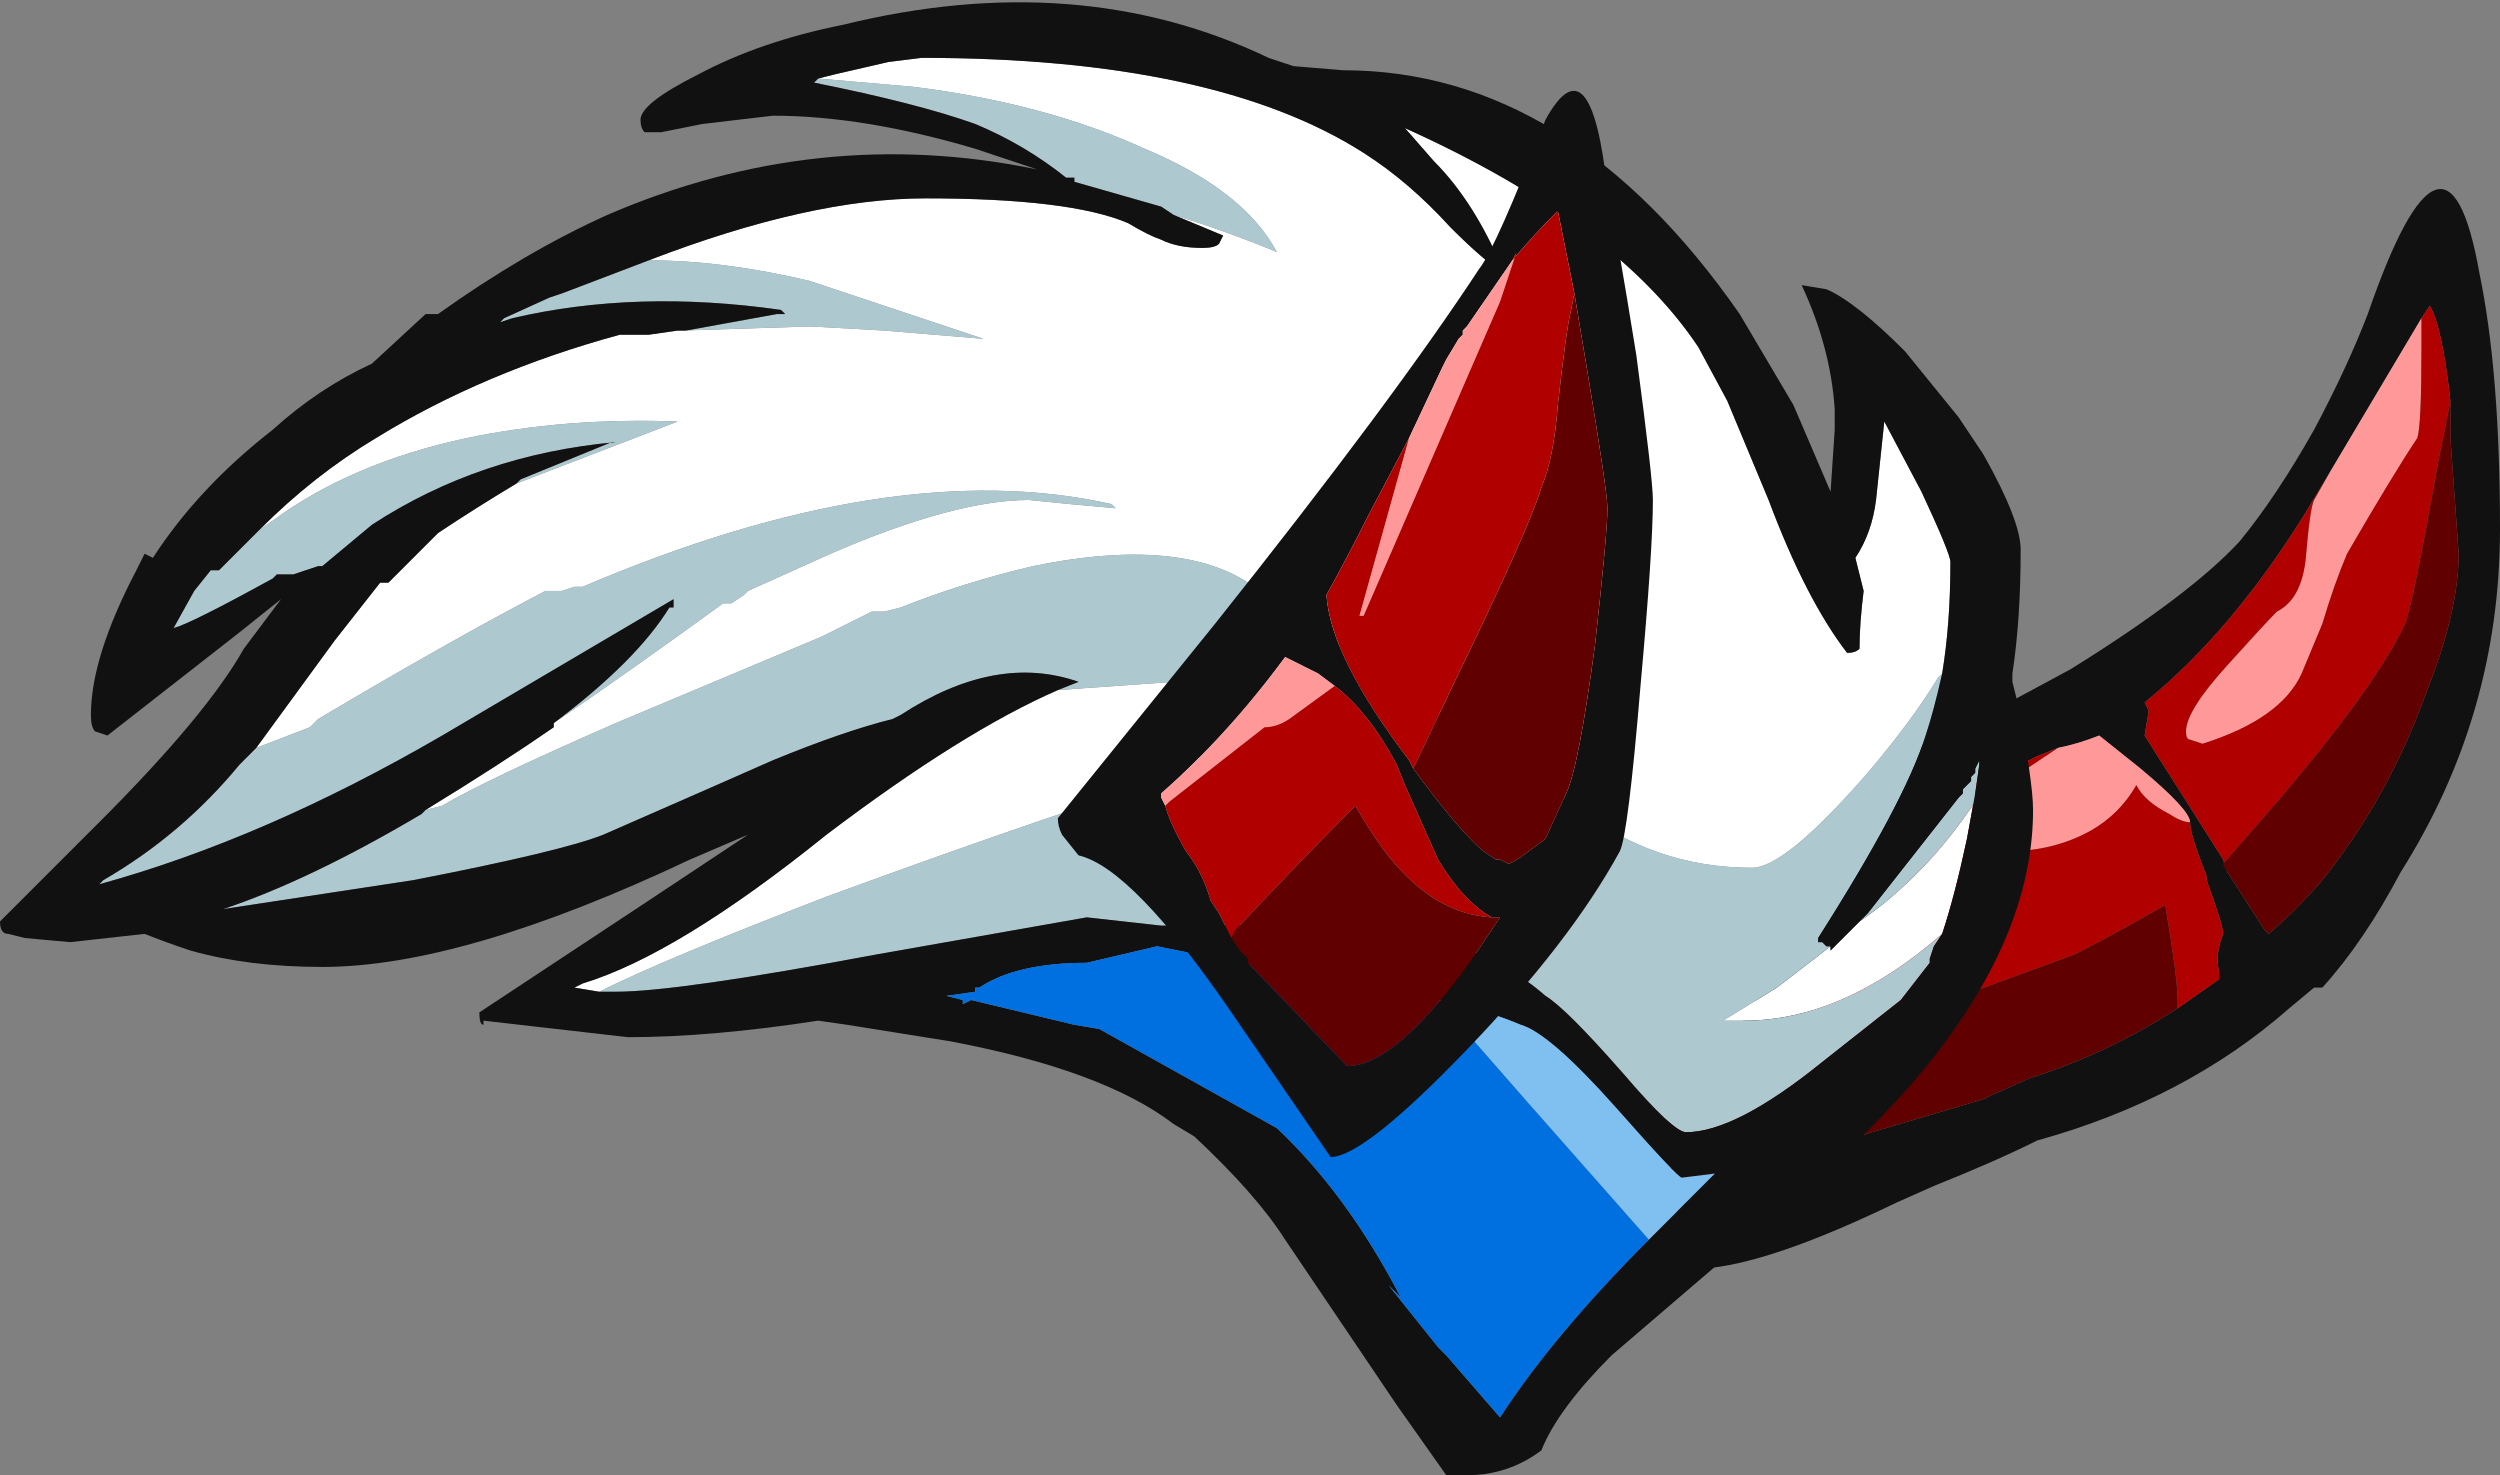 <?xml version="1.0" encoding="UTF-8" standalone="no"?>
<svg xmlns:ffdec="https://www.free-decompiler.com/flash" xmlns:xlink="http://www.w3.org/1999/xlink" ffdec:objectType="shape" height="17.85px" width="30.25px" xmlns="http://www.w3.org/2000/svg">
  <rect width="100%" height="100%" fill="#808080" stroke="none"/>
  <g transform="matrix(1.0, 0.0, 0.0, 1.0, 11.15, 19.35)">
    <path d="M9.15 -5.8 L12.15 -10.4 Q12.6 -10.55 13.25 -10.9 L13.9 -11.25 Q15.35 -12.15 15.95 -12.8 16.4 -13.35 16.85 -14.15 17.25 -14.9 17.5 -15.55 18.45 -18.3 18.85 -16.05 19.1 -14.85 19.1 -12.95 19.1 -10.7 17.9 -8.8 17.45 -7.95 16.95 -7.4 L16.85 -7.4 16.55 -7.15 Q15.3 -6.05 13.5 -5.55 13.0 -5.3 12.25 -5.0 L11.8 -4.8 Q10.25 -4.05 9.45 -4.0 L9.15 -4.6 9.25 -5.05 Q10.2 -5.25 11.5 -5.65 L12.85 -6.05 12.95 -6.1 13.4 -6.3 Q14.35 -6.6 15.2 -7.15 L15.7 -7.5 15.7 -7.6 Q15.65 -7.8 15.75 -8.05 15.75 -8.15 15.55 -8.7 L15.55 -8.75 Q15.35 -9.25 15.35 -9.4 15.35 -9.55 14.75 -10.05 L14.25 -10.45 Q14.0 -10.35 13.75 -10.3 L13.5 -10.2 13.4 -10.15 12.8 -10.0 10.3 -6.45 9.15 -5.8 M18.5 -14.5 Q18.4 -15.4 18.25 -15.65 L18.15 -15.5 17.05 -13.65 16.75 -13.15 Q15.85 -11.7 14.8 -10.85 L14.85 -10.75 14.8 -10.45 15.75 -8.95 15.8 -8.8 16.25 -8.1 16.3 -8.05 Q16.65 -8.35 16.95 -8.7 17.75 -9.7 18.2 -10.95 18.6 -11.95 18.6 -12.65 L18.5 -14.05 18.5 -14.5" fill="#111111" fill-rule="evenodd" stroke="none"/>
    <path d="M13.75 -10.3 Q14.0 -10.35 14.25 -10.45 L14.75 -10.05 Q15.35 -9.55 15.35 -9.4 15.25 -9.4 15.1 -9.5 14.8 -9.65 14.7 -9.85 14.5 -9.5 14.15 -9.3 13.7 -9.05 13.15 -9.05 L13.3 -10.0 13.75 -10.3 M18.15 -15.5 L18.15 -15.15 Q18.15 -14.2 18.1 -14.05 17.8 -13.6 17.25 -12.65 17.1 -12.3 16.95 -11.8 L16.7 -11.2 Q16.45 -10.65 15.5 -10.35 L15.35 -10.4 Q15.3 -10.4 15.3 -10.5 15.3 -10.75 15.8 -11.3 16.25 -11.8 16.4 -11.95 16.7 -12.1 16.75 -12.6 16.8 -13.2 16.85 -13.3 L17.05 -13.65 18.15 -15.5" fill="#ff9999" fill-rule="evenodd" stroke="none"/>
    <path d="M9.15 -4.6 L9.0 -5.75 9.25 -5.05 9.15 -4.6 M10.3 -6.45 L12.8 -10.0 13.4 -10.15 13.5 -10.2 13.75 -10.3 13.3 -10.0 13.15 -9.05 Q13.7 -9.05 14.15 -9.3 14.5 -9.5 14.7 -9.85 14.8 -9.65 15.1 -9.5 15.25 -9.4 15.35 -9.4 15.35 -9.25 15.55 -8.75 L15.55 -8.7 Q15.75 -8.15 15.75 -8.05 15.65 -7.8 15.7 -7.6 L15.7 -7.5 15.2 -7.15 15.2 -7.25 Q15.2 -7.5 15.05 -8.4 14.35 -8.0 13.95 -7.8 L10.8 -6.65 10.3 -6.45 M18.15 -15.5 L18.25 -15.65 Q18.4 -15.4 18.5 -14.5 L18.35 -13.75 Q18.05 -12.05 17.95 -11.8 17.55 -10.95 16.1 -9.3 L15.75 -8.9 15.8 -8.8 15.75 -8.95 14.8 -10.45 14.85 -10.75 14.8 -10.85 Q15.85 -11.7 16.75 -13.15 L17.05 -13.65 16.85 -13.3 Q16.8 -13.2 16.75 -12.6 16.7 -12.1 16.4 -11.95 16.25 -11.8 15.8 -11.3 15.3 -10.75 15.3 -10.5 15.3 -10.4 15.35 -10.4 L15.5 -10.35 Q16.45 -10.65 16.7 -11.2 L16.95 -11.8 Q17.1 -12.3 17.25 -12.65 17.8 -13.6 18.1 -14.05 18.15 -14.2 18.15 -15.15 L18.15 -15.5" fill="#b00000" fill-rule="evenodd" stroke="none"/>
    <path d="M9.0 -5.75 L9.15 -5.8 10.3 -6.45 10.8 -6.65 13.95 -7.8 Q14.35 -8.0 15.05 -8.4 15.2 -7.5 15.2 -7.25 L15.2 -7.15 Q14.35 -6.6 13.4 -6.3 L12.95 -6.1 12.85 -6.05 11.5 -5.65 Q10.2 -5.25 9.25 -5.05 L9.0 -5.75 M15.8 -8.8 L15.75 -8.9 16.1 -9.3 Q17.55 -10.95 17.95 -11.8 18.05 -12.05 18.35 -13.75 L18.5 -14.5 18.5 -14.05 18.6 -12.65 Q18.6 -11.95 18.2 -10.95 17.75 -9.7 16.95 -8.7 16.65 -8.35 16.3 -8.05 L16.25 -8.1 15.8 -8.8" fill="#600000" fill-rule="evenodd" stroke="none"/>
    <path d="M-3.3 -16.2 Q-1.35 -16.95 0.05 -16.95 1.8 -16.95 2.5 -16.65 2.75 -16.5 2.9 -16.45 3.1 -16.35 3.4 -16.35 3.55 -16.35 3.6 -16.4 L3.65 -16.5 3.05 -16.75 Q3.7 -16.55 4.3 -16.3 3.9 -17.05 2.7 -17.55 1.5 -18.1 -0.1 -18.3 L-1.25 -18.4 -1.05 -18.45 -0.4 -18.6 0.0 -18.65 Q3.55 -18.65 5.35 -17.5 5.9 -17.15 6.4 -16.6 6.85 -16.15 7.05 -16.05 6.7 -16.9 6.2 -17.4 L5.85 -17.8 Q8.4 -16.65 9.4 -15.15 L9.75 -14.5 10.25 -13.3 Q10.7 -12.1 11.2 -11.45 11.3 -11.45 11.35 -11.5 11.35 -11.8 11.4 -12.2 L11.3 -12.6 Q11.5 -12.9 11.55 -13.3 L11.65 -14.25 12.1 -13.4 Q12.45 -12.65 12.45 -12.55 12.45 -11.8 12.35 -11.2 L12.3 -11.15 Q12.0 -10.65 11.45 -10.0 10.45 -8.85 10.05 -8.85 8.85 -8.85 7.9 -9.6 L4.15 -12.15 Q3.3 -12.9 1.35 -12.5 0.5 -12.3 -0.25 -12.0 L-0.45 -11.95 -0.6 -11.95 Q-0.9 -11.8 -1.2 -11.65 L-3.7 -10.6 Q-5.3 -9.9 -5.8 -9.6 L-6.0 -9.55 Q-5.1 -10.1 -4.45 -10.55 L-4.45 -10.6 Q-3.5 -11.25 -2.4 -12.05 L-2.3 -12.05 -2.15 -12.15 -2.1 -12.2 -1.1 -12.65 Q0.4 -13.3 1.3 -13.3 L1.8 -13.25 2.35 -13.2 2.3 -13.25 Q-0.35 -13.85 -4.1 -12.25 L-4.2 -12.25 -4.35 -12.2 -4.55 -12.2 Q-5.7 -11.6 -7.3 -10.65 L-7.4 -10.55 -8.05 -10.3 -7.1 -11.6 -6.55 -12.3 -6.45 -12.3 -5.85 -12.9 Q-5.4 -13.2 -4.9 -13.5 L-2.95 -14.25 Q-4.3 -14.3 -5.5 -14.05 -6.9 -13.75 -7.85 -13.05 L-8.0 -12.95 Q-7.35 -13.6 -6.6 -14.05 -5.3 -14.85 -3.65 -15.3 L-3.3 -15.3 -2.95 -15.35 -2.9 -15.35 -1.35 -15.4 -0.45 -15.35 0.75 -15.25 -1.35 -15.95 Q-2.4 -16.2 -3.3 -16.2 M11.45 -8.3 L11.35 -8.2 Q12.15 -8.75 12.75 -9.65 L12.75 -9.75 12.65 -9.2 Q12.5 -8.5 12.35 -8.05 11.15 -7.0 9.95 -7.0 L9.7 -7.0 10.35 -7.4 11.0 -7.9 11.0 -7.85 11.45 -8.3 M1.65 -11.0 L3.05 -11.1 3.4 -10.05 Q1.85 -9.6 -1.15 -8.5 -3.1 -7.75 -3.9 -7.35 L-4.2 -7.4 -4.1 -7.45 Q-2.95 -7.8 -1.15 -9.25 0.5 -10.5 1.65 -11.0 M3.45 -8.15 L5.1 -8.15 4.15 -8.15 3.7 -8.15 3.45 -8.15" fill="#ffffff" fill-rule="evenodd" stroke="none"/>
    <path d="M-3.3 -16.2 Q-2.4 -16.2 -1.35 -15.95 L0.75 -15.25 -0.45 -15.35 -1.35 -15.4 -2.9 -15.35 -2.95 -15.35 -2.85 -15.35 -1.75 -15.55 -1.65 -15.55 -1.7 -15.6 Q-3.45 -15.85 -4.95 -15.5 L-5.1 -15.45 -5.05 -15.5 -4.5 -15.75 -4.35 -15.8 -3.3 -16.2 M-8.0 -12.95 L-7.85 -13.05 Q-6.9 -13.75 -5.5 -14.05 -4.3 -14.3 -2.95 -14.25 L-4.9 -13.5 -4.85 -13.55 -3.75 -14.0 -3.7 -14.0 Q-5.35 -13.85 -6.65 -13.0 -6.95 -12.75 -7.25 -12.5 L-7.3 -12.5 -7.6 -12.4 -7.8 -12.4 -7.85 -12.35 Q-8.85 -11.8 -9.05 -11.75 L-8.8 -12.2 -8.6 -12.45 -8.5 -12.45 -8.0 -12.95 M-8.05 -10.3 L-7.4 -10.55 -7.3 -10.65 Q-5.7 -11.6 -4.55 -12.2 L-4.35 -12.2 -4.2 -12.25 -4.1 -12.25 Q-0.35 -13.85 2.3 -13.25 L2.35 -13.2 1.8 -13.25 1.3 -13.3 Q0.4 -13.3 -1.1 -12.65 L-2.1 -12.2 -2.15 -12.15 -2.3 -12.05 -2.4 -12.05 Q-3.5 -11.25 -4.45 -10.6 -3.45 -11.35 -3.05 -12.0 L-3.0 -12.0 -3.0 -12.1 -5.8 -10.45 Q-7.95 -9.2 -9.95 -8.65 L-9.9 -8.7 Q-8.95 -9.25 -8.25 -10.1 L-8.05 -10.3 M-6.0 -9.55 L-5.8 -9.6 Q-5.3 -9.9 -3.7 -10.6 L-1.2 -11.65 Q-0.9 -11.8 -0.6 -11.95 L-0.45 -11.95 -0.25 -12.0 Q0.5 -12.3 1.35 -12.5 3.3 -12.9 4.15 -12.15 L7.9 -9.6 Q8.85 -8.85 10.05 -8.85 10.45 -8.85 11.45 -10.0 12.0 -10.65 12.3 -11.15 L12.35 -11.2 Q12.25 -10.75 12.15 -10.45 11.9 -9.65 10.85 -8.0 L10.85 -7.95 10.9 -7.95 10.95 -7.9 11.0 -7.9 10.35 -7.4 9.7 -7.0 9.95 -7.0 Q11.15 -7.0 12.35 -8.05 L12.25 -7.9 12.2 -7.75 12.2 -7.7 11.85 -7.25 10.9 -6.5 Q9.85 -5.65 9.25 -5.65 9.1 -5.65 8.5 -6.35 7.8 -7.15 7.55 -7.3 6.7 -8.05 5.15 -8.15 L5.1 -8.15 3.45 -8.15 2.9 -8.15 2.0 -8.25 -0.55 -7.8 Q-2.95 -7.35 -3.7 -7.35 L-3.9 -7.35 Q-3.1 -7.75 -1.15 -8.5 1.85 -9.6 3.4 -10.05 L3.05 -11.1 1.65 -11.0 1.9 -11.1 Q0.9 -11.45 -0.25 -10.7 L-0.35 -10.65 Q-0.95 -10.5 -1.8 -10.15 -2.25 -9.95 -3.85 -9.25 -4.35 -9.05 -6.15 -8.7 L-8.45 -8.35 Q-7.4 -8.7 -6.05 -9.5 L-6.0 -9.55 M-1.25 -18.4 L-0.1 -18.3 Q1.5 -18.1 2.7 -17.55 3.9 -17.05 4.3 -16.3 3.7 -16.55 3.05 -16.75 L2.9 -16.85 1.85 -17.15 1.85 -17.2 1.75 -17.2 Q1.25 -17.6 0.65 -17.85 -0.05 -18.1 -1.3 -18.35 L-1.25 -18.4 M12.75 -9.75 L12.75 -9.65 Q12.15 -8.75 11.35 -8.2 L11.45 -8.3 12.55 -9.7 12.6 -9.75 12.6 -9.8 12.7 -9.9 12.7 -9.95 12.75 -10.0 12.75 -10.05 12.8 -10.15 12.8 -10.1 12.75 -9.75 M4.15 -8.15 L3.7 -8.15 4.15 -8.15" fill="#aec8d0" fill-rule="evenodd" stroke="none"/>
    <path d="M12.55 -14.3 L12.85 -13.85 Q13.3 -13.05 13.3 -12.7 13.3 -11.85 13.2 -11.2 L13.2 -11.1 13.25 -10.9 Q13.45 -9.9 13.45 -9.55 13.45 -8.25 12.5 -6.9 11.85 -5.95 10.45 -4.75 L8.35 -2.95 Q7.7 -2.3 7.5 -1.8 7.1 -1.5 6.6 -1.5 L6.35 -1.5 5.75 -2.35 4.4 -4.35 Q4.05 -4.9 3.3 -5.6 L3.05 -5.75 Q2.2 -6.4 0.35 -6.75 L-0.9 -6.95 -1.25 -7.0 Q-2.55 -6.8 -3.55 -6.8 L-5.3 -7.0 -5.3 -6.95 Q-5.35 -6.95 -5.35 -7.1 -3.0 -8.65 -2.1 -9.25 L-2.8 -8.95 Q-5.55 -7.65 -7.25 -7.65 -8.15 -7.65 -8.85 -7.85 -9.15 -7.95 -9.4 -8.05 L-10.3 -7.95 -10.85 -8.0 -11.05 -8.05 Q-11.15 -8.05 -11.15 -8.2 L-9.95 -9.4 Q-8.65 -10.7 -8.2 -11.5 L-7.75 -12.1 -8.25 -11.7 -9.85 -10.45 -10.0 -10.5 Q-10.05 -10.55 -10.05 -10.7 -10.05 -11.4 -9.5 -12.45 L-9.4 -12.65 -9.3 -12.6 Q-8.75 -13.45 -7.85 -14.15 -7.3 -14.65 -6.65 -14.95 L-6.0 -15.55 -5.85 -15.55 Q-4.8 -16.3 -3.8 -16.75 -1.25 -17.85 1.4 -17.3 L0.65 -17.55 Q-0.7 -17.95 -1.8 -17.95 L-2.65 -17.85 -3.15 -17.75 -3.35 -17.75 Q-3.4 -17.8 -3.4 -17.9 -3.4 -18.1 -2.7 -18.45 -1.95 -18.85 -0.95 -19.05 1.9 -19.75 4.2 -18.65 L4.5 -18.55 5.1 -18.5 Q7.85 -18.5 9.9 -15.55 L10.55 -14.45 11.0 -13.4 11.05 -14.15 11.05 -14.4 Q11.0 -15.15 10.65 -15.9 L10.95 -15.85 Q11.3 -15.7 11.9 -15.1 L12.55 -14.3 M3.05 -16.75 L3.65 -16.5 3.6 -16.4 Q3.55 -16.35 3.4 -16.35 3.1 -16.35 2.9 -16.45 2.75 -16.5 2.5 -16.65 1.8 -16.95 0.05 -16.95 -1.35 -16.95 -3.3 -16.2 L-4.35 -15.8 -4.5 -15.75 -5.05 -15.5 -5.1 -15.45 -4.95 -15.5 Q-3.45 -15.85 -1.7 -15.6 L-1.65 -15.55 -1.75 -15.55 -2.85 -15.35 -2.95 -15.35 -3.3 -15.3 -3.65 -15.3 Q-5.3 -14.85 -6.6 -14.05 -7.35 -13.6 -8.0 -12.95 L-8.5 -12.45 -8.6 -12.45 -8.8 -12.2 -9.05 -11.75 Q-8.85 -11.8 -7.85 -12.35 L-7.8 -12.4 -7.6 -12.4 -7.3 -12.5 -7.25 -12.5 Q-6.95 -12.75 -6.65 -13.0 -5.35 -13.85 -3.7 -14.0 L-3.75 -14.0 -4.85 -13.55 -4.9 -13.5 Q-5.4 -13.2 -5.85 -12.9 L-6.45 -12.3 -6.55 -12.3 -7.1 -11.6 -8.05 -10.3 -8.25 -10.1 Q-8.95 -9.25 -9.9 -8.7 L-9.95 -8.65 Q-7.95 -9.2 -5.8 -10.45 L-3.0 -12.1 -3.0 -12.0 -3.05 -12.0 Q-3.45 -11.35 -4.45 -10.6 L-4.45 -10.55 Q-5.1 -10.1 -6.0 -9.55 L-6.05 -9.5 Q-7.4 -8.7 -8.45 -8.35 L-6.15 -8.7 Q-4.35 -9.05 -3.85 -9.25 -2.25 -9.95 -1.8 -10.15 -0.95 -10.5 -0.35 -10.65 L-0.25 -10.7 Q0.9 -11.45 1.9 -11.1 L1.65 -11.0 Q0.5 -10.5 -1.15 -9.25 -2.95 -7.8 -4.1 -7.45 L-4.2 -7.4 -3.9 -7.35 -3.7 -7.35 Q-2.95 -7.35 -0.55 -7.8 L2.0 -8.25 2.9 -8.15 3.45 -8.15 3.7 -8.15 4.15 -8.15 5.1 -8.15 5.15 -8.15 Q6.7 -8.05 7.55 -7.3 7.8 -7.15 8.5 -6.35 9.1 -5.65 9.25 -5.65 9.85 -5.65 10.9 -6.5 L11.85 -7.25 12.2 -7.7 12.2 -7.75 12.25 -7.9 12.35 -8.05 Q12.5 -8.5 12.65 -9.2 L12.75 -9.75 12.8 -10.1 12.8 -10.15 12.75 -10.05 12.75 -10.0 12.7 -9.95 12.7 -9.9 12.6 -9.8 12.6 -9.75 12.55 -9.7 11.45 -8.3 11.0 -7.85 11.0 -7.9 10.95 -7.9 10.9 -7.95 10.85 -7.95 10.85 -8.0 Q11.9 -9.65 12.15 -10.45 12.25 -10.75 12.35 -11.2 12.45 -11.8 12.45 -12.55 12.45 -12.65 12.1 -13.4 L11.65 -14.25 11.55 -13.3 Q11.5 -12.9 11.3 -12.6 L11.4 -12.2 Q11.35 -11.8 11.35 -11.5 11.3 -11.45 11.2 -11.45 10.7 -12.1 10.25 -13.3 L9.75 -14.5 9.4 -15.15 Q8.4 -16.65 5.85 -17.8 L6.2 -17.4 Q6.7 -16.9 7.05 -16.05 6.85 -16.15 6.4 -16.6 5.9 -17.15 5.35 -17.5 3.55 -18.65 0.0 -18.65 L-0.4 -18.6 -1.05 -18.45 -1.25 -18.4 -1.3 -18.35 Q-0.05 -18.1 0.65 -17.85 1.25 -17.6 1.75 -17.2 L1.85 -17.2 1.85 -17.15 2.9 -16.85 3.05 -16.75 M8.8 -4.35 L9.6 -5.15 9.2 -5.1 Q9.15 -5.1 8.4 -5.95 7.6 -6.85 7.25 -6.95 6.9 -7.1 6.3 -7.25 L6.25 -7.25 4.85 -7.5 2.85 -7.9 2.0 -7.7 Q1.15 -7.7 0.7 -7.4 L0.65 -7.4 0.65 -7.35 0.3 -7.3 0.5 -7.25 0.5 -7.2 0.6 -7.25 1.85 -6.95 2.15 -6.9 4.3 -5.7 Q5.15 -4.9 5.8 -3.65 L5.65 -3.8 6.25 -3.05 6.35 -2.95 7.0 -2.2 Q7.65 -3.2 8.8 -4.35" fill="#111111" fill-rule="evenodd" stroke="none"/>
    <path d="M6.25 -7.25 L6.3 -7.25 Q6.9 -7.1 7.25 -6.95 7.6 -6.85 8.4 -5.95 9.15 -5.1 9.2 -5.1 L9.6 -5.15 8.8 -4.35 7.3 -6.05 6.25 -7.25" fill="#80c0f0" fill-rule="evenodd" stroke="none"/>
    <path d="M6.25 -7.25 L7.3 -6.05 8.8 -4.35 Q7.65 -3.2 7.0 -2.2 L6.35 -2.95 6.25 -3.05 5.65 -3.8 5.8 -3.65 Q5.15 -4.9 4.3 -5.7 L2.15 -6.9 1.85 -6.95 0.6 -7.25 0.5 -7.2 0.5 -7.25 0.3 -7.3 0.65 -7.35 0.65 -7.4 0.7 -7.4 Q1.15 -7.7 2.0 -7.7 L2.85 -7.9 4.85 -7.5 6.25 -7.25" fill="#0070e0" fill-rule="evenodd" stroke="none"/>
    <path d="M7.15 -16.2 L6.6 -15.4 6.55 -15.35 6.55 -15.3 6.5 -15.25 6.35 -15.0 6.3 -14.9 5.9 -14.05 5.4 -13.1 Q5.15 -12.6 4.9 -12.15 4.95 -11.4 5.9 -10.15 L5.95 -10.05 Q6.5 -9.3 6.8 -9.05 L6.95 -8.95 7.0 -8.95 7.1 -8.9 Q7.15 -8.9 7.35 -9.05 L7.55 -9.2 7.8 -9.75 Q7.95 -10.05 8.15 -11.55 8.3 -12.9 8.3 -13.2 8.3 -13.4 8.05 -14.9 L7.9 -15.8 7.7 -16.8 Q7.4 -16.5 7.15 -16.2 M8.65 -15.05 Q8.85 -13.55 8.85 -13.3 8.85 -12.7 8.7 -11.05 8.55 -9.25 8.45 -9.05 7.85 -7.95 6.6 -6.65 5.35 -5.35 4.95 -5.35 L3.75 -7.1 Q2.55 -8.85 1.9 -9.0 L1.7 -9.25 Q1.65 -9.35 1.65 -9.45 L3.55 -11.8 Q5.7 -14.5 6.75 -16.1 6.95 -16.35 7.55 -17.9 8.1 -18.9 8.3 -17.05 8.4 -16.6 8.65 -15.05 M6.9 -8.25 Q6.55 -8.45 6.25 -8.95 L5.85 -9.85 5.75 -10.1 Q5.4 -10.75 5.0 -11.05 L4.8 -11.2 4.4 -11.4 Q3.7 -10.45 2.9 -9.75 L2.9 -9.7 2.95 -9.6 Q3.0 -9.4 3.2 -9.05 3.4 -8.8 3.5 -8.45 L3.6 -8.3 3.75 -8.0 3.85 -7.85 3.95 -7.75 3.95 -7.7 5.15 -6.45 Q5.75 -6.45 6.7 -7.8 L7.0 -8.25 6.9 -8.25" fill="#111111" fill-rule="evenodd" stroke="none"/>
    <path d="M7.15 -16.2 L7.2 -16.3 7.0 -15.7 5.35 -11.9 5.3 -11.9 5.9 -14.05 6.3 -14.9 6.35 -15.0 6.5 -15.25 6.55 -15.3 6.55 -15.35 6.6 -15.4 7.15 -16.2 M5.0 -11.05 L4.45 -10.65 Q4.3 -10.55 4.15 -10.55 L3.0 -9.65 2.95 -9.6 2.9 -9.7 2.9 -9.75 Q3.7 -10.45 4.4 -11.4 L4.8 -11.2 5.0 -11.05" fill="#ff9999" fill-rule="evenodd" stroke="none"/>
    <path d="M5.9 -14.05 L5.3 -11.9 5.35 -11.9 7.0 -15.7 7.2 -16.3 7.15 -16.2 Q7.4 -16.5 7.7 -16.8 L7.9 -15.8 7.85 -15.55 Q7.8 -15.35 7.7 -14.45 7.65 -13.8 7.5 -13.45 7.35 -12.95 6.45 -11.1 L5.95 -10.05 5.9 -10.15 Q4.95 -11.4 4.9 -12.15 5.15 -12.6 5.4 -13.1 L5.9 -14.05 M5.0 -11.05 Q5.4 -10.75 5.75 -10.1 L5.85 -9.85 6.25 -8.95 Q6.55 -8.45 6.9 -8.25 6.05 -8.3 5.4 -9.35 L5.25 -9.6 Q4.6 -8.95 3.8 -8.1 L3.75 -8.0 3.6 -8.3 3.5 -8.45 Q3.4 -8.8 3.2 -9.05 3.0 -9.4 2.95 -9.6 L3.0 -9.65 4.15 -10.55 Q4.3 -10.55 4.45 -10.65 L5.0 -11.05" fill="#b00000" fill-rule="evenodd" stroke="none"/>
    <path d="M5.95 -10.05 L6.45 -11.1 Q7.35 -12.95 7.5 -13.45 7.65 -13.8 7.7 -14.45 7.8 -15.35 7.85 -15.55 L7.9 -15.8 8.05 -14.9 Q8.3 -13.4 8.3 -13.2 8.3 -12.9 8.15 -11.55 7.95 -10.05 7.8 -9.75 L7.55 -9.2 7.35 -9.05 Q7.15 -8.9 7.1 -8.9 L7.0 -8.95 6.95 -8.95 6.8 -9.05 Q6.5 -9.3 5.95 -10.05 M3.75 -8.0 L3.8 -8.1 Q4.6 -8.95 5.25 -9.6 L5.4 -9.35 Q6.05 -8.3 6.9 -8.25 L7.0 -8.25 6.7 -7.8 Q5.75 -6.45 5.15 -6.45 L3.95 -7.7 3.95 -7.75 3.85 -7.85 3.75 -8.0" fill="#600000" fill-rule="evenodd" stroke="none"/>
  </g>
</svg>
